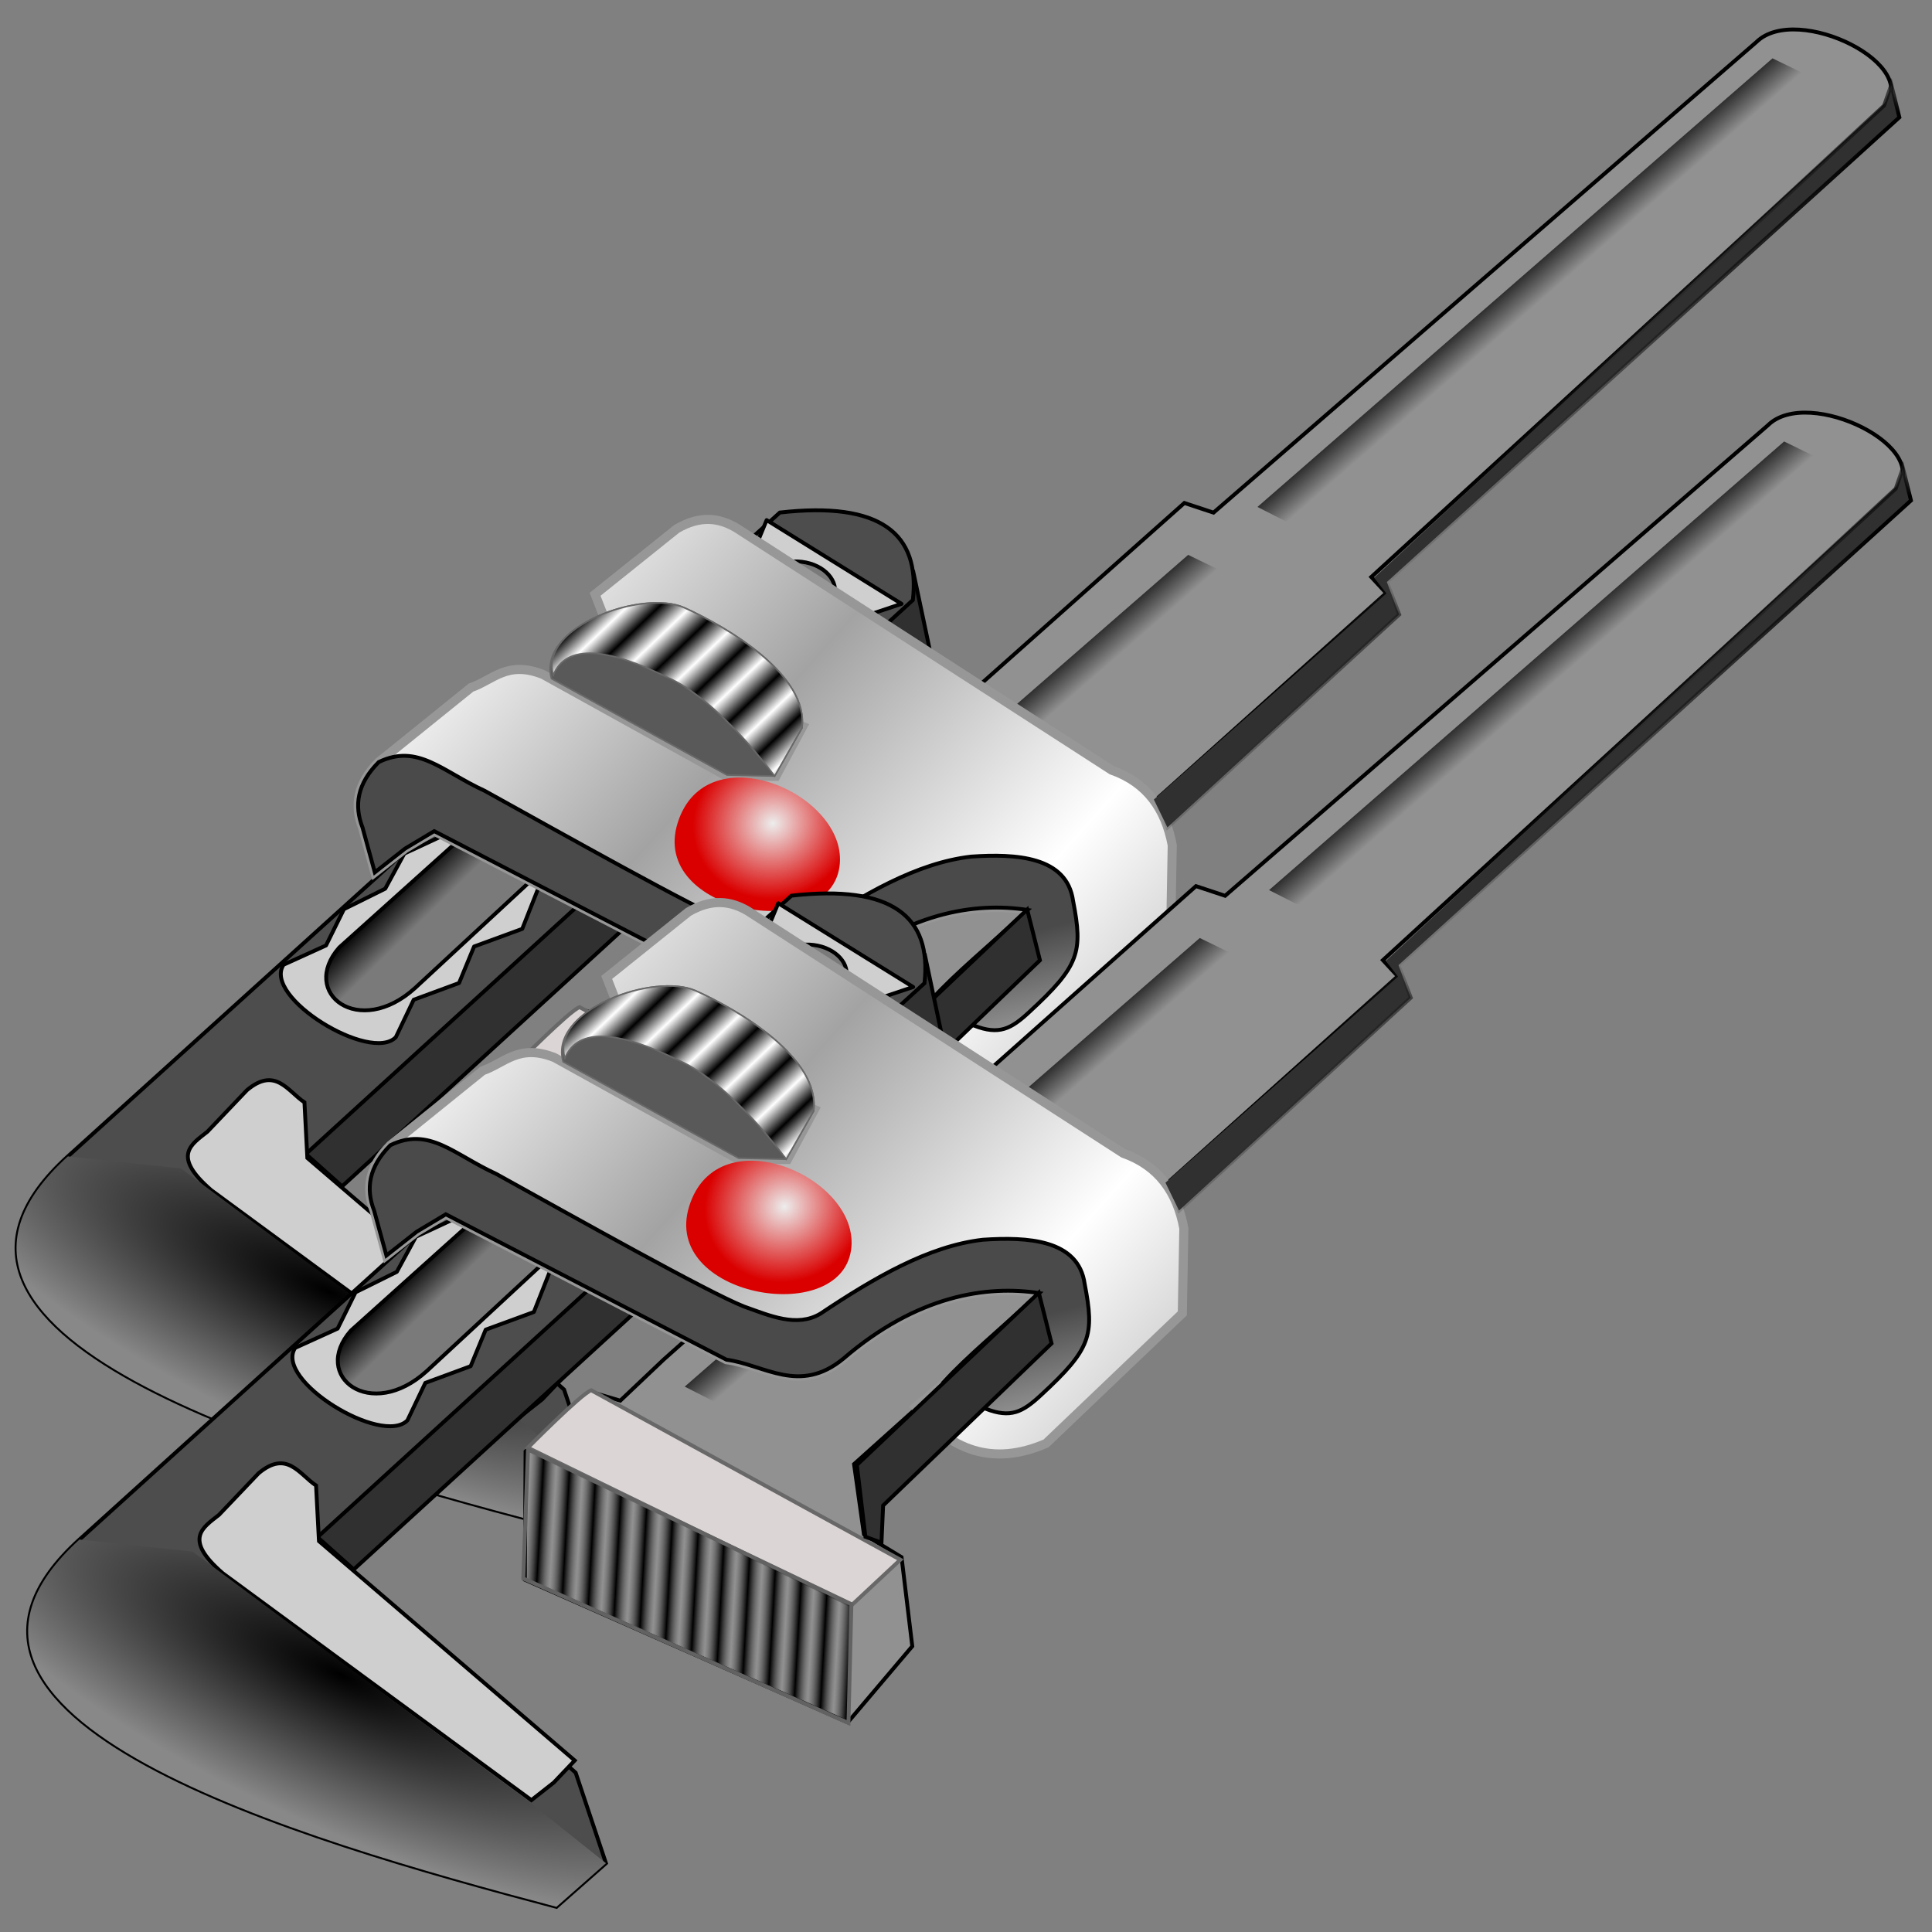 <?xml version="1.0" encoding="UTF-8" standalone="no"?>
<!-- Created with Inkscape (http://www.inkscape.org/) -->
<svg
   xmlns:dc="http://purl.org/dc/elements/1.1/"
   xmlns:cc="http://creativecommons.org/ns#"
   xmlns:rdf="http://www.w3.org/1999/02/22-rdf-syntax-ns#"
   xmlns:svg="http://www.w3.org/2000/svg"
   xmlns="http://www.w3.org/2000/svg"
   xmlns:xlink="http://www.w3.org/1999/xlink"
   xmlns:sodipodi="http://sodipodi.sourceforge.net/DTD/sodipodi-0.dtd"
   xmlns:inkscape="http://www.inkscape.org/namespaces/inkscape"
   id="svg2"
   sodipodi:version="0.32"
   inkscape:version="0.46"
   width="256"
   height="256"
   version="1.0"
   sodipodi:docname="utility.svg"
   inkscape:output_extension="org.inkscape.output.svg.inkscape">
  <rect width="100%" height="100%" fill="#808080" stroke="none"/>
  <defs
     id="defs5">
    <linearGradient
       inkscape:collect="always"
       id="linearGradient3200">
      <stop
         style="stop-color:#000000;stop-opacity:1"
         offset="0"
         id="stop3203" />
      <stop
         style="stop-color:#393939;stop-opacity:0;"
         offset="1"
         id="stop3205" />
    </linearGradient>
    <linearGradient
       inkscape:collect="always"
       id="linearGradient3240">
      <stop
         style="stop-color:#000000;stop-opacity:1;"
         offset="0"
         id="stop3242" />
      <stop
         style="stop-color:#000000;stop-opacity:0;"
         offset="1"
         id="stop3244" />
    </linearGradient>
    <linearGradient
       inkscape:collect="always"
       id="linearGradient3230">
      <stop
         style="stop-color:#000000;stop-opacity:1"
         offset="0"
         id="stop3232" />
      <stop
         style="stop-color:#4d4d4d;stop-opacity:0;"
         offset="1"
         id="stop3234" />
    </linearGradient>
    <linearGradient
       inkscape:collect="always"
       id="linearGradient3220">
      <stop
         style="stop-color:#000000;stop-opacity:1;"
         offset="0"
         id="stop3222" />
      <stop
         style="stop-color:#888888;stop-opacity:1"
         offset="1"
         id="stop3224" />
    </linearGradient>
    <linearGradient
       inkscape:collect="always"
       id="linearGradient3210">
      <stop
         style="stop-color:#000000;stop-opacity:1"
         offset="0"
         id="stop3212" />
      <stop
         style="stop-color:#ffffff;stop-opacity:1"
         offset="1"
         id="stop3214" />
    </linearGradient>
    <linearGradient
       inkscape:collect="always"
       id="linearGradient3198">
      <stop
         style="stop-color:#cfcfcf;stop-opacity:1"
         offset="0"
         id="stop3200" />
      <stop
         style="stop-color:#4a4a4a;stop-opacity:1"
         offset="1"
         id="stop3202" />
    </linearGradient>
    <linearGradient
       inkscape:collect="always"
       id="linearGradient3190">
      <stop
         style="stop-color:#a3a3a3;stop-opacity:1;"
         offset="0"
         id="stop3192" />
      <stop
         style="stop-color:#ffffff;stop-opacity:1"
         offset="1"
         id="stop3194" />
    </linearGradient>
    <linearGradient
       inkscape:collect="always"
       id="linearGradient3178">
      <stop
         style="stop-color:#000000;stop-opacity:1"
         offset="0"
         id="stop3180" />
      <stop
         style="stop-color:#7a7a7a;stop-opacity:1"
         offset="1"
         id="stop3182" />
    </linearGradient>
    <linearGradient
       inkscape:collect="always"
       id="linearGradient3168">
      <stop
         style="stop-color:#ededed;stop-opacity:1"
         offset="0"
         id="stop3170" />
      <stop
         style="stop-color:#da0000;stop-opacity:1"
         offset="1"
         id="stop3172" />
    </linearGradient>
    <inkscape:perspective
       sodipodi:type="inkscape:persp3d"
       inkscape:vp_x="0 : 526.18109 : 1"
       inkscape:vp_y="0 : 1000 : 0"
       inkscape:vp_z="744.09448 : 526.18109 : 1"
       inkscape:persp3d-origin="372.04724 : 350.78739 : 1"
       id="perspective9" />
    <linearGradient
       inkscape:collect="always"
       xlink:href="#linearGradient3178"
       id="linearGradient3278"
       gradientUnits="userSpaceOnUse"
       gradientTransform="matrix(0.999,-3.7742615e-2,3.7742615e-2,0.999,635.796,-72.301)"
       x1="-374.946"
       y1="245.399"
       x2="-370.785"
       y2="254.881" />
    <linearGradient
       inkscape:collect="always"
       xlink:href="#linearGradient3240"
       id="linearGradient3280"
       gradientUnits="userSpaceOnUse"
       gradientTransform="translate(-183.636,73.636)"
       x1="547.776"
       y1="148.448"
       x2="552.224"
       y2="159.138" />
    <linearGradient
       inkscape:collect="always"
       xlink:href="#linearGradient3190"
       id="linearGradient3282"
       gradientUnits="userSpaceOnUse"
       spreadMethod="reflect"
       x1="357.66"
       y1="180.393"
       x2="397.545"
       y2="250.76" />
    <linearGradient
       inkscape:collect="always"
       xlink:href="#linearGradient3198"
       id="linearGradient3284"
       gradientUnits="userSpaceOnUse"
       spreadMethod="pad"
       x1="387.148"
       y1="315.577"
       x2="389.926"
       y2="272.524" />
    <linearGradient
       inkscape:collect="always"
       xlink:href="#linearGradient3210"
       id="linearGradient3286"
       gradientUnits="userSpaceOnUse"
       spreadMethod="reflect"
       x1="313.489"
       y1="173.432"
       x2="315.9"
       y2="178.562" />
    <radialGradient
       inkscape:collect="always"
       xlink:href="#linearGradient3168"
       id="radialGradient3288"
       gradientUnits="userSpaceOnUse"
       gradientTransform="matrix(1,0,0,0.934,660.121,-39.597)"
       cx="-338.073"
       cy="282.172"
       fx="-338.073"
       fy="282.172"
       r="20.735" />
    <radialGradient
       inkscape:collect="always"
       xlink:href="#linearGradient3220"
       id="radialGradient3290"
       gradientUnits="userSpaceOnUse"
       gradientTransform="matrix(1.413,1.341,-0.424,0.447,55.924,-67.987)"
       cx="175.174"
       cy="302.632"
       fx="175.174"
       fy="302.632"
       r="62.222" />
    <linearGradient
       inkscape:collect="always"
       xlink:href="#linearGradient3230"
       id="linearGradient3292"
       gradientUnits="userSpaceOnUse"
       spreadMethod="reflect"
       x1="262.51"
       y1="307.717"
       x2="265.672"
       y2="308.978" />
    <linearGradient
       inkscape:collect="always"
       xlink:href="#linearGradient3240"
       id="linearGradient3294"
       gradientUnits="userSpaceOnUse"
       x1="547.776"
       y1="148.448"
       x2="552.224"
       y2="159.138" />
    <linearGradient
       inkscape:collect="always"
       xlink:href="#linearGradient3200"
       id="linearGradient3207"
       x1="531.739"
       y1="209.956"
       x2="524.127"
       y2="196.034"
       gradientUnits="userSpaceOnUse" />
    <linearGradient
       y2="-7.475"
       x2="16.093"
       y1="-7.475"
       x1="13.515"
       spreadMethod="reflect"
       gradientUnits="userSpaceOnUse"
       id="linearGradient3290"
       xlink:href="#linearGradient3578"
       inkscape:collect="always" />
    <linearGradient
       gradientTransform="matrix(0.458,0,0,0.458,12.358,81.059)"
       y2="50.574"
       x2="215.891"
       y1="113.364"
       x1="155.814"
       spreadMethod="reflect"
       gradientUnits="userSpaceOnUse"
       id="linearGradient3403"
       xlink:href="#linearGradient3369"
       inkscape:collect="always" />
    <linearGradient
       y2="78.618"
       x2="-79.283"
       y1="145.672"
       x1="-81.182"
       gradientUnits="userSpaceOnUse"
       id="linearGradient3397"
       xlink:href="#linearGradient3387"
       inkscape:collect="always" />
    <linearGradient
       gradientUnits="userSpaceOnUse"
       y2="78.618"
       x2="-79.283"
       y1="145.672"
       x1="-81.182"
       id="linearGradient3393"
       xlink:href="#linearGradient3387"
       inkscape:collect="always" />
    <linearGradient
       spreadMethod="reflect"
       gradientUnits="userSpaceOnUse"
       y2="50.574"
       x2="215.891"
       y1="113.364"
       x1="155.814"
       id="linearGradient3375"
       xlink:href="#linearGradient3369"
       inkscape:collect="always" />
    <linearGradient
       y2="-7.475"
       x2="16.093"
       y1="-7.475"
       x1="13.515"
       spreadMethod="reflect"
       gradientUnits="userSpaceOnUse"
       id="linearGradient2595"
       xlink:href="#linearGradient3578"
       inkscape:collect="always" />
    <linearGradient
       y2="-7.475"
       x2="16.093"
       y1="-7.475"
       x1="13.515"
       spreadMethod="reflect"
       gradientUnits="userSpaceOnUse"
       id="linearGradient2593"
       xlink:href="#linearGradient3578"
       inkscape:collect="always" />
    <linearGradient
       y2="-7.475"
       x2="16.093"
       y1="-7.475"
       x1="13.515"
       spreadMethod="reflect"
       gradientUnits="userSpaceOnUse"
       id="linearGradient2591"
       xlink:href="#linearGradient3578"
       inkscape:collect="always" />
    <linearGradient
       y2="-7.475"
       x2="16.093"
       y1="-7.475"
       x1="13.515"
       spreadMethod="reflect"
       gradientUnits="userSpaceOnUse"
       id="linearGradient2589"
       xlink:href="#linearGradient3578"
       inkscape:collect="always" />
    <linearGradient
       y2="-7.475"
       x2="16.093"
       y1="-7.475"
       x1="13.515"
       spreadMethod="reflect"
       gradientUnits="userSpaceOnUse"
       id="linearGradient2587"
       xlink:href="#linearGradient3578"
       inkscape:collect="always" />
    <linearGradient
       y2="-7.475"
       x2="16.093"
       y1="-7.475"
       x1="13.515"
       spreadMethod="reflect"
       gradientUnits="userSpaceOnUse"
       id="linearGradient2585"
       xlink:href="#linearGradient3578"
       inkscape:collect="always" />
    <linearGradient
       y2="-7.475"
       x2="16.093"
       y1="-7.475"
       x1="13.515"
       spreadMethod="reflect"
       gradientUnits="userSpaceOnUse"
       id="linearGradient2583"
       xlink:href="#linearGradient3578"
       inkscape:collect="always" />
    <linearGradient
       y2="-7.475"
       x2="16.093"
       y1="-7.475"
       x1="13.515"
       spreadMethod="reflect"
       gradientUnits="userSpaceOnUse"
       id="linearGradient2581"
       xlink:href="#linearGradient3578"
       inkscape:collect="always" />
    <linearGradient
       y2="-7.475"
       x2="16.093"
       y1="-7.475"
       x1="13.515"
       spreadMethod="reflect"
       gradientUnits="userSpaceOnUse"
       id="linearGradient2579"
       xlink:href="#linearGradient3578"
       inkscape:collect="always" />
    <linearGradient
       y2="-7.475"
       x2="16.093"
       y1="-7.475"
       x1="13.515"
       spreadMethod="reflect"
       gradientUnits="userSpaceOnUse"
       id="linearGradient2577"
       xlink:href="#linearGradient3578"
       inkscape:collect="always" />
    <linearGradient
       y2="-7.475"
       x2="16.093"
       y1="-7.475"
       x1="13.515"
       spreadMethod="reflect"
       gradientUnits="userSpaceOnUse"
       id="linearGradient2575"
       xlink:href="#linearGradient3578"
       inkscape:collect="always" />
    <linearGradient
       y2="-7.475"
       x2="16.093"
       y1="-7.475"
       x1="13.515"
       spreadMethod="reflect"
       gradientUnits="userSpaceOnUse"
       id="linearGradient2573"
       xlink:href="#linearGradient3578"
       inkscape:collect="always" />
    <linearGradient
       y2="-7.475"
       x2="16.093"
       y1="-7.475"
       x1="13.515"
       spreadMethod="reflect"
       gradientUnits="userSpaceOnUse"
       id="linearGradient2571"
       xlink:href="#linearGradient3578"
       inkscape:collect="always" />
    <linearGradient
       y2="-7.475"
       x2="16.093"
       y1="-7.475"
       x1="13.515"
       spreadMethod="reflect"
       gradientUnits="userSpaceOnUse"
       id="linearGradient2569"
       xlink:href="#linearGradient3578"
       inkscape:collect="always" />
    <linearGradient
       y2="-7.475"
       x2="16.093"
       y1="-7.475"
       x1="13.515"
       spreadMethod="reflect"
       gradientUnits="userSpaceOnUse"
       id="linearGradient2567"
       xlink:href="#linearGradient3578"
       inkscape:collect="always" />
    <linearGradient
       y2="-7.475"
       x2="16.093"
       y1="-7.475"
       x1="13.515"
       spreadMethod="reflect"
       gradientUnits="userSpaceOnUse"
       id="linearGradient2565"
       xlink:href="#linearGradient3578"
       inkscape:collect="always" />
    <linearGradient
       y2="-7.475"
       x2="16.093"
       y1="-7.475"
       x1="13.515"
       spreadMethod="reflect"
       gradientUnits="userSpaceOnUse"
       id="linearGradient2563"
       xlink:href="#linearGradient3578"
       inkscape:collect="always" />
    <linearGradient
       y2="-7.475"
       x2="16.093"
       y1="-7.475"
       x1="13.515"
       spreadMethod="reflect"
       gradientUnits="userSpaceOnUse"
       id="linearGradient2561"
       xlink:href="#linearGradient3578"
       inkscape:collect="always" />
    <linearGradient
       y2="-7.475"
       x2="16.093"
       y1="-7.475"
       x1="13.515"
       spreadMethod="reflect"
       gradientUnits="userSpaceOnUse"
       id="linearGradient2559"
       xlink:href="#linearGradient3578"
       inkscape:collect="always" />
    <linearGradient
       y2="-7.475"
       x2="16.093"
       y1="-7.475"
       x1="13.515"
       spreadMethod="reflect"
       gradientUnits="userSpaceOnUse"
       id="linearGradient2557"
       xlink:href="#linearGradient3578"
       inkscape:collect="always" />
    <linearGradient
       y2="-7.475"
       x2="16.093"
       y1="-7.475"
       x1="13.515"
       spreadMethod="reflect"
       gradientUnits="userSpaceOnUse"
       id="linearGradient2555"
       xlink:href="#linearGradient3578"
       inkscape:collect="always" />
    <linearGradient
       y2="-7.475"
       x2="16.093"
       y1="-7.475"
       x1="13.515"
       spreadMethod="reflect"
       gradientUnits="userSpaceOnUse"
       id="linearGradient2553"
       xlink:href="#linearGradient3578"
       inkscape:collect="always" />
    <linearGradient
       y2="-7.475"
       x2="16.093"
       y1="-7.475"
       x1="13.515"
       spreadMethod="reflect"
       gradientUnits="userSpaceOnUse"
       id="linearGradient2551"
       xlink:href="#linearGradient3578"
       inkscape:collect="always" />
    <linearGradient
       y2="-7.475"
       x2="16.093"
       y1="-2.21"
       x1="15.65"
       spreadMethod="reflect"
       gradientUnits="userSpaceOnUse"
       id="linearGradient3610"
       xlink:href="#linearGradient3578"
       inkscape:collect="always" />
    <linearGradient
       y2="-7.475"
       x2="16.093"
       y1="-6.409"
       x1="10.621"
       spreadMethod="reflect"
       gradientUnits="userSpaceOnUse"
       id="linearGradient3608"
       xlink:href="#linearGradient3578"
       inkscape:collect="always" />
    <linearGradient
       y2="-1.513"
       x2="9.718"
       y1="-5.887"
       x1="11.187"
       spreadMethod="reflect"
       gradientUnits="userSpaceOnUse"
       id="linearGradient3606"
       xlink:href="#linearGradient3578"
       inkscape:collect="always" />
    <linearGradient
       y2="-4.516"
       x2="12.916"
       y1="-3.754"
       x1="7.771"
       spreadMethod="reflect"
       gradientUnits="userSpaceOnUse"
       id="linearGradient3604"
       xlink:href="#linearGradient3578"
       inkscape:collect="always" />
    <linearGradient
       y2="-3.733"
       x2="14.94"
       y1="-2.275"
       x1="17.083"
       spreadMethod="reflect"
       gradientUnits="userSpaceOnUse"
       id="linearGradient3602"
       xlink:href="#linearGradient3578"
       inkscape:collect="always" />
    <linearGradient
       y2="-1.992"
       x2="17.377"
       y1="-6.256"
       x1="15.582"
       spreadMethod="reflect"
       gradientUnits="userSpaceOnUse"
       id="linearGradient3600"
       xlink:href="#linearGradient3578"
       inkscape:collect="always" />
    <linearGradient
       y2="-7.475"
       x2="16.093"
       y1="-10.978"
       x1="16.691"
       spreadMethod="reflect"
       gradientUnits="userSpaceOnUse"
       id="linearGradient3598"
       xlink:href="#linearGradient3578"
       inkscape:collect="always" />
    <linearGradient
       y2="-11.199"
       x2="11.132"
       y1="-11.391"
       x1="16.387"
       spreadMethod="reflect"
       gradientUnits="userSpaceOnUse"
       id="linearGradient3596"
       xlink:href="#linearGradient3578"
       inkscape:collect="always" />
    <linearGradient
       y2="-2.688"
       x2="8.696"
       y1="-11.587"
       x1="12.035"
       spreadMethod="reflect"
       gradientUnits="userSpaceOnUse"
       id="linearGradient3594"
       xlink:href="#linearGradient3578"
       inkscape:collect="always" />
    <linearGradient
       y2="-5.778"
       x2="11.372"
       y1="-10.151"
       x1="12.906"
       spreadMethod="reflect"
       gradientUnits="userSpaceOnUse"
       id="linearGradient3592"
       xlink:href="#linearGradient3578"
       inkscape:collect="always" />
    <linearGradient
       y2="-6.953"
       x2="17.747"
       y1="-5.908"
       x1="16.387"
       spreadMethod="reflect"
       gradientUnits="userSpaceOnUse"
       id="linearGradient3590"
       xlink:href="#linearGradient3578"
       inkscape:collect="always" />
    <linearGradient
       y2="-8.019"
       x2="17.075"
       y1="-7.475"
       x1="13.515"
       spreadMethod="reflect"
       gradientUnits="userSpaceOnUse"
       id="linearGradient3588"
       xlink:href="#linearGradient3578"
       inkscape:collect="always" />
    <linearGradient
       y2="-6.583"
       x2="18.617"
       y1="-5.212"
       x1="16.909"
       spreadMethod="reflect"
       gradientUnits="userSpaceOnUse"
       id="linearGradient3586"
       xlink:href="#linearGradient3578"
       inkscape:collect="always" />
    <linearGradient
       spreadMethod="reflect"
       gradientUnits="userSpaceOnUse"
       y2="-7.475"
       x2="16.093"
       y1="-7.475"
       x1="13.515"
       id="linearGradient3584"
       xlink:href="#linearGradient3578"
       inkscape:collect="always" />
    <inkscape:perspective
       sodipodi:type="inkscape:persp3d"
       inkscape:vp_x="0 : 128 : 1"
       inkscape:vp_y="0 : 1000 : 0"
       inkscape:vp_z="256 : 128 : 1"
       inkscape:persp3d-origin="128 : 85.333333 : 1"
       id="perspective2503" />
    <linearGradient
       id="linearGradient3578">
      <stop
         id="stop3580"
         offset="0"
         style="stop-color:#000000;stop-opacity:1;" />
      <stop
         id="stop3582"
         offset="1"
         style="stop-color:#fffcfc;stop-opacity:1;" />
    </linearGradient>
    <linearGradient
       id="linearGradient3369"
       inkscape:collect="always">
      <stop
         id="stop3371"
         offset="0"
         style="stop-color:#6465df;stop-opacity:1" />
      <stop
         id="stop3373"
         offset="1"
         style="stop-color:#ffffff;stop-opacity:1" />
    </linearGradient>
    <linearGradient
       id="linearGradient3387"
       inkscape:collect="always">
      <stop
         id="stop3389"
         offset="0"
         style="stop-color:#000000;stop-opacity:1;" />
      <stop
         id="stop3391"
         offset="1"
         style="stop-color:#ffffff;stop-opacity:1" />
    </linearGradient>
    <linearGradient
       inkscape:collect="always"
       xlink:href="#linearGradient3178"
       id="linearGradient2564"
       gradientUnits="userSpaceOnUse"
       gradientTransform="matrix(0.999,-3.7742615e-2,3.7742615e-2,0.999,635.796,-72.301)"
       x1="-374.946"
       y1="245.399"
       x2="-370.785"
       y2="254.881" />
    <linearGradient
       inkscape:collect="always"
       xlink:href="#linearGradient3240"
       id="linearGradient2566"
       gradientUnits="userSpaceOnUse"
       gradientTransform="translate(-183.636,73.636)"
       x1="547.776"
       y1="148.448"
       x2="552.224"
       y2="159.138" />
    <linearGradient
       inkscape:collect="always"
       xlink:href="#linearGradient3190"
       id="linearGradient2568"
       gradientUnits="userSpaceOnUse"
       spreadMethod="reflect"
       x1="357.66"
       y1="180.393"
       x2="397.545"
       y2="250.76" />
    <linearGradient
       inkscape:collect="always"
       xlink:href="#linearGradient3198"
       id="linearGradient2570"
       gradientUnits="userSpaceOnUse"
       spreadMethod="pad"
       x1="387.148"
       y1="315.577"
       x2="389.926"
       y2="272.524" />
    <linearGradient
       inkscape:collect="always"
       xlink:href="#linearGradient3210"
       id="linearGradient2572"
       gradientUnits="userSpaceOnUse"
       spreadMethod="reflect"
       x1="313.489"
       y1="173.432"
       x2="315.9"
       y2="178.562" />
    <radialGradient
       inkscape:collect="always"
       xlink:href="#linearGradient3168"
       id="radialGradient2574"
       gradientUnits="userSpaceOnUse"
       gradientTransform="matrix(1,0,0,0.934,660.121,-39.597)"
       cx="-338.073"
       cy="282.172"
       fx="-338.073"
       fy="282.172"
       r="20.735" />
    <radialGradient
       inkscape:collect="always"
       xlink:href="#linearGradient3220"
       id="radialGradient2576"
       gradientUnits="userSpaceOnUse"
       gradientTransform="matrix(1.413,1.341,-0.424,0.447,55.924,-67.987)"
       cx="175.174"
       cy="302.632"
       fx="175.174"
       fy="302.632"
       r="62.222" />
    <linearGradient
       inkscape:collect="always"
       xlink:href="#linearGradient3230"
       id="linearGradient2578"
       gradientUnits="userSpaceOnUse"
       spreadMethod="reflect"
       x1="262.51"
       y1="307.717"
       x2="265.672"
       y2="308.978" />
    <linearGradient
       inkscape:collect="always"
       xlink:href="#linearGradient3240"
       id="linearGradient2580"
       gradientUnits="userSpaceOnUse"
       x1="547.776"
       y1="148.448"
       x2="552.224"
       y2="159.138" />
    <linearGradient
       inkscape:collect="always"
       xlink:href="#linearGradient3200"
       id="linearGradient2582"
       gradientUnits="userSpaceOnUse"
       x1="531.739"
       y1="209.956"
       x2="524.127"
       y2="196.034" />
  </defs>
  <sodipodi:namedview
     inkscape:window-height="1025"
     inkscape:window-width="1680"
     inkscape:pageshadow="2"
     inkscape:pageopacity="0.0"
     guidetolerance="10.0"
     gridtolerance="10.0"
     objecttolerance="10.0"
     borderopacity="1.0"
     bordercolor="#666666"
     pagecolor="#ffffff"
     id="base"
     showgrid="false"
     inkscape:zoom="1.9500333"
     inkscape:cx="122.79323"
     inkscape:cy="90.025316"
     inkscape:window-x="-5"
     inkscape:window-y="0"
     inkscape:current-layer="svg2" />
  <g
     inkscape:label="1. réteg"
     id="layer1"
     transform="translate(-1.437,-0.772)">
    <g
       transform="translate(-3.285,0.891)"
       id="g3612">
      <g
         style="font-size:12px;font-style:normal;font-weight:normal;fill:url(#linearGradient3290);fill-opacity:1;stroke:none;stroke-width:1px;stroke-linecap:butt;stroke-linejoin:miter;stroke-opacity:1;font-family:Bitstream Vera Sans"
         id="g2650">
        <path
           d="M 16.188,-12.219 L 12.094,-12.188 L 12.801,-11.48 L 16.895,-11.512 L 16.188,-12.219 z"
           id="path2652"
           style="fill:url(#linearGradient2551);fill-opacity:1" />
        <path
           d="M 12.094,-12.188 L 8.75,-3.438 L 9.457,-2.73 L 12.801,-11.48 L 12.094,-12.188 z"
           id="path2654"
           style="fill:url(#linearGradient2553);fill-opacity:1" />
        <path
           d="M 14.75,-5.688 L 15.531,-3.469 L 16.238,-2.762 L 15.457,-4.98 L 14.75,-5.688 z"
           id="path2662"
           style="fill:url(#linearGradient2555);fill-opacity:1" />
        <path
           d="M 15.531,-3.469 L 15.531,-3.438 L 16.238,-2.73 L 16.238,-2.762 L 15.531,-3.469 z"
           id="path2664"
           style="fill:url(#linearGradient2557);fill-opacity:1" />
        <path
           d="M 17.92,-11.52 C 17.479,-11.961 16.896,-12.234 16.188,-12.219 L 16.895,-11.512 C 17.604,-11.527 18.186,-11.254 18.627,-10.812 L 17.92,-11.52 z"
           id="path2672"
           style="fill:url(#linearGradient2559);fill-opacity:1" />
        <path
           d="M 16.219,-11.969 C 16.818,-11.966 17.317,-11.726 17.7,-11.343 L 18.407,-10.636 C 18.024,-11.019 17.525,-11.259 16.926,-11.262 L 16.219,-11.969 z"
           id="path2674"
           style="fill:url(#linearGradient3598);fill-opacity:1" />
        <path
           d="M 17.7,-11.343 C 19.262,-9.781 18.899,-5.843 15.594,-5.906 L 16.301,-5.199 C 19.606,-5.136 19.969,-9.074 18.407,-10.636 L 17.7,-11.343 z"
           id="path2676"
           style="fill:url(#linearGradient2561);fill-opacity:1" />
        <path
           d="M 15.594,-5.906 L 16.375,-3.719 L 17.082,-3.012 L 16.301,-5.199 L 15.594,-5.906 z"
           id="path2678"
           style="fill:url(#linearGradient2563);fill-opacity:1" />
        <path
           d="M 16.375,-3.719 L 15.719,-3.719 L 16.426,-3.012 L 17.082,-3.012 L 16.375,-3.719 z"
           id="path2680"
           style="fill:url(#linearGradient2565);fill-opacity:1" />
        <path
           d="M 14.875,-5.969 L 10.562,-5.969 L 11.27,-5.262 L 15.582,-5.262 L 14.875,-5.969 z"
           id="path2684"
           style="fill:url(#linearGradient2567);fill-opacity:1" />
        <path
           d="M 10.562,-5.969 L 9.75,-3.75 L 10.457,-3.043 L 11.27,-5.262 L 10.562,-5.969 z"
           id="path2686"
           style="fill:url(#linearGradient2569);fill-opacity:1" />
        <path
           d="M 9.188,-3.75 L 12.281,-11.906 L 12.988,-11.199 L 9.895,-3.043 L 9.188,-3.75 z"
           id="path2690"
           style="fill:url(#linearGradient3594);fill-opacity:1" />
        <path
           d="M 10.812,-5.688 L 14.75,-5.688 L 15.457,-4.98 L 11.52,-4.98 L 10.812,-5.688 z"
           id="path2660"
           style="fill:url(#linearGradient3608);fill-opacity:1" />
        <path
           d="M 15.719,-3.719 L 14.875,-5.969 L 15.582,-5.262 L 16.426,-3.012 L 15.719,-3.719 z"
           id="path2682"
           style="fill:url(#linearGradient3610);fill-opacity:1" />
        <path
           d="M 9.75,-3.75 L 9.188,-3.75 L 9.895,-3.043 L 10.457,-3.043 L 9.75,-3.75 z"
           id="path2688"
           style="fill:url(#linearGradient2571);fill-opacity:1" />
        <path
           d="M 12.281,-11.906 L 16.219,-11.969 L 16.926,-11.262 L 12.988,-11.199 L 12.281,-11.906 z"
           id="path2692"
           style="fill:url(#linearGradient3596);fill-opacity:1" />
        <path
           d="M 13.594,-11.375 L 15.438,-6.438 L 16.145,-5.73 L 14.301,-10.668 L 13.594,-11.375 z"
           id="path2694"
           style="fill:url(#linearGradient2573);fill-opacity:1" />
        <path
           d="M 17.297,-10.695 C 16.872,-11.12 16.292,-11.392 15.594,-11.375 L 16.301,-10.668 C 17,-10.685 17.579,-10.413 18.004,-9.988 L 17.297,-10.695 z"
           id="path2698"
           style="fill:url(#linearGradient2575);fill-opacity:1" />
        <path
           d="M 15.594,-11.375 L 13.594,-11.375 L 14.301,-10.668 L 16.301,-10.668 L 15.594,-11.375 z"
           id="path2700"
           style="fill:url(#linearGradient2577);fill-opacity:1" />
        <path
           d="M 12.5,-11.25 L 10.719,-6.375 L 11.426,-5.668 L 13.207,-10.543 L 12.5,-11.25 z"
           id="path2702"
           style="fill:url(#linearGradient2579);fill-opacity:1" />
        <path
           d="M 10.719,-6.375 L 14.719,-6.312 L 15.426,-5.605 L 11.426,-5.668 L 10.719,-6.375 z"
           id="path2704"
           style="fill:url(#linearGradient2581);fill-opacity:1" />
        <path
           d="M 14.719,-6.312 L 12.969,-11.25 L 13.676,-10.543 L 15.426,-5.605 L 14.719,-6.312 z"
           id="path2706"
           style="fill:url(#linearGradient2583);fill-opacity:1" />
        <path
           d="M 12.969,-11.25 L 12.5,-11.25 L 13.207,-10.543 L 13.676,-10.543 L 12.969,-11.25 z"
           id="path2708"
           style="fill:url(#linearGradient2585);fill-opacity:1" />
        <path
           d="M 13.969,-11.125 L 15.562,-11.125 L 16.27,-10.418 L 14.676,-10.418 L 13.969,-11.125 z"
           id="path2710"
           style="fill:url(#linearGradient2587);fill-opacity:1" />
        <path
           d="M 15.562,-11.125 C 16.263,-11.142 16.808,-10.898 17.189,-10.517 L 17.896,-9.809 C 17.515,-10.191 16.97,-10.435 16.27,-10.418 L 15.562,-11.125 z"
           id="path2712"
           style="fill:url(#linearGradient2589);fill-opacity:1" />
        <path
           d="M 17.189,-10.517 C 18.416,-9.29 17.957,-6.644 15.594,-6.719 L 16.301,-6.012 C 18.665,-5.937 19.123,-8.583 17.896,-9.809 L 17.189,-10.517 z"
           id="path2714"
           style="fill:url(#linearGradient3588);fill-opacity:1" />
        <path
           d="M 15.594,-6.719 L 13.969,-11.125 L 14.676,-10.418 L 16.301,-6.012 L 15.594,-6.719 z"
           id="path2716"
           style="fill:url(#linearGradient2591);fill-opacity:1" />
        <path
           d="M 15.438,-6.438 C 18.435,-6.363 18.668,-9.323 17.297,-10.695 L 18.004,-9.988 C 19.375,-8.616 19.142,-5.656 16.145,-5.73 L 15.438,-6.438 z"
           id="path2696"
           style="fill:url(#linearGradient3590);fill-opacity:1" />
        <path
           d="M 11.156,-6.656 L 12.75,-11.031 L 13.457,-10.324 L 11.863,-5.949 L 11.156,-6.656 z"
           id="path2722"
           style="fill:url(#linearGradient3592);fill-opacity:1" />
        <path
           d="M 12.75,-11.031 L 14.375,-6.656 L 15.082,-5.949 L 13.457,-10.324 L 12.75,-11.031 z"
           id="path2718"
           style="fill:url(#linearGradient2593);fill-opacity:1" />
        <path
           d="M 14.375,-6.656 L 11.156,-6.656 L 11.863,-5.949 L 15.082,-5.949 L 14.375,-6.656 z"
           id="path2720"
           style="fill:url(#linearGradient2595);fill-opacity:1" />
        <path
           d="M 15.969,-5.688 C 19.235,-5.625 19.619,-9.821 17.92,-11.52 L 18.627,-10.812 C 20.326,-9.114 19.942,-4.918 16.676,-4.98 L 15.969,-5.688 z"
           id="path2670"
           style="fill:url(#linearGradient3586);fill-opacity:1" />
        <path
           d="M 16.781,-3.438 L 15.969,-5.688 L 16.676,-4.98 L 17.488,-2.73 L 16.781,-3.438 z"
           id="path2668"
           style="fill:url(#linearGradient3600);fill-opacity:1" />
        <path
           d="M 15.531,-3.438 L 16.781,-3.438 L 17.488,-2.73 L 16.238,-2.73 L 15.531,-3.438 z"
           id="path2666"
           style="fill:url(#linearGradient3602);fill-opacity:1" />
        <path
           d="M 8.75,-3.438 L 10,-3.438 L 10.707,-2.73 L 9.457,-2.73 L 8.75,-3.438 z"
           id="path2656"
           style="fill:url(#linearGradient3604);fill-opacity:1" />
        <path
           d="M 10,-3.438 L 10.812,-5.688 L 11.52,-4.98 L 10.707,-2.73 L 10,-3.438 z"
           id="path2658"
           style="fill:url(#linearGradient3606);fill-opacity:1" />
      </g>
      <path
         style="font-size:12px;font-style:normal;font-weight:normal;fill:#333333;fill-opacity:1;stroke:none;stroke-width:1px;stroke-linecap:butt;stroke-linejoin:miter;stroke-opacity:1;font-family:Bitstream Vera Sans"
         d="M 16.188,-12.175 L 12.094,-12.144 L 8.75,-3.394 L 10,-3.394 L 10.812,-5.644 L 14.75,-5.644 L 15.531,-3.425 L 15.531,-3.394 L 16.781,-3.394 L 15.969,-5.644 C 20.084,-5.565 19.623,-12.248 16.188,-12.175 z M 16.219,-11.925 C 19.263,-11.911 19.709,-5.784 15.594,-5.863 L 16.375,-3.675 L 15.719,-3.675 L 14.875,-5.925 L 10.562,-5.925 L 9.75,-3.706 L 9.187,-3.706 L 12.281,-11.863 L 16.219,-11.925 z M 13.594,-11.331 L 15.438,-6.394 C 19.363,-6.296 18.548,-11.404 15.594,-11.331 L 13.594,-11.331 z M 12.5,-11.206 L 10.719,-6.331 L 14.719,-6.269 L 12.969,-11.206 L 12.5,-11.206 z M 13.969,-11.081 L 15.562,-11.081 C 18.517,-11.154 18.692,-6.578 15.594,-6.675 L 13.969,-11.081 z M 12.75,-10.988 L 14.375,-6.613 L 11.156,-6.613 L 12.75,-10.988 z"
         id="path2505" />
    </g>
  </g>
  <g
     id="g2584">
    <g
       transform="matrix(0.487,-0.163,0.163,0.487,-90.943,52.538)"
       id="g3258">
      <path
         style="fill:#303030;fill-opacity:1;fill-rule:evenodd;stroke:#000000;stroke-width:1px;stroke-linecap:butt;stroke-linejoin:miter;stroke-opacity:1"
         d="M 180.632,266.403 L 373.518,180.632 L 377.075,173.518 L 374.704,194.071 L 186.957,277.47 L 180.632,266.403 z"
         id="path3252" />
      <path
         style="fill:#4d4d4d;fill-opacity:1;fill-rule:evenodd;stroke:#000000;stroke-width:1px;stroke-linecap:butt;stroke-linejoin:miter;stroke-opacity:1"
         d="M 349.231,148.462 C 374.747,153.901 381.909,165.077 374.615,180.769 L 180,266.923 L 224.615,345.385 L 224.615,370 L 208.923,376.615 C 150.585,338.287 59.678,275.208 122.308,247.692 L 349.231,148.462 z"
         id="path2384"
         sodipodi:nodetypes="cccccccc" />
      <path
         style="fill:#cfcfcf;fill-opacity:1;fill-rule:evenodd;stroke:#000000;stroke-width:1px;stroke-linecap:butt;stroke-linejoin:miter;stroke-opacity:1"
         d="M 184.615,253.846 L 180.769,267.692 L 225.385,342.308 L 218.455,345.99 L 211.538,348.462 L 154.615,267.692 C 147.657,255.953 153.5,254.882 158.462,253.077 L 171.538,246.154 C 180.452,242.645 181.418,249.733 184.615,253.846 z"
         id="path3156"
         sodipodi:nodetypes="ccccccccc" />
      <path
         style="fill:#cfcfcf;fill-opacity:1;fill-rule:evenodd;stroke:#000000;stroke-width:1px;stroke-linecap:round;stroke-linejoin:round;stroke-opacity:1"
         d="M 190.769,218.462 C 182.919,224.654 203.993,249.662 212.308,245.385 L 219.754,237.684 L 232.212,237.308 L 238.887,229.607 L 252.115,229.231 L 259.562,220.374 L 272.019,221.154 L 279.273,213.068 L 291.923,213.077 L 298.984,204.798 L 311.827,205 L 317.924,196.528 L 331.731,196.923 L 338.406,188.644 L 351.635,188.846 L 358.117,180.76 L 371.538,180.769 L 345.385,149.231 L 338.612,157.027 L 326.058,157.885 L 319.864,166.067 L 306.731,166.538 L 300.344,175.491 L 287.404,175.192 L 281.017,183.181 L 268.077,183.846 L 261.497,191.45 L 248.75,192.5 L 242.171,199.718 L 229.423,201.154 L 221.88,208.179 L 210.096,209.808 L 202.746,217.219 L 190.769,218.462 z"
         id="path3158"
         sodipodi:nodetypes="ccccccccccccccccccccccccccccccccccc" />
      <path
         style="fill:#919191;fill-opacity:1;fill-rule:evenodd;stroke:#000000;stroke-width:1px;stroke-linecap:butt;stroke-linejoin:miter;stroke-opacity:1"
         d="M 455.333,184 L 626.667,113.333 C 639.852,106.843 666.319,133.103 652,140 L 488.667,212.667 L 490.994,217.836 L 318,292.667 L 314.667,310.667 L 322,319.333 L 317.333,342 L 295.333,355.333 L 228,294 L 238.667,262.667 L 259.333,253.333 L 266,258 L 280,251.485 L 448.994,179.251 L 455.333,184 z"
         id="path3160"
         sodipodi:nodetypes="ccccccccccccccccc" />
      <path
         style="fill:#dcd5d5;fill-opacity:1;fill-rule:evenodd;stroke:#686868;stroke-width:1px;stroke-linecap:butt;stroke-linejoin:miter;stroke-opacity:1"
         d="M 259.741,253.074 C 257.074,253.074 239.537,261.945 239.537,261.945 L 305.759,327.037 L 321.5,319.852 L 259.741,253.074 z"
         id="path3162"
         sodipodi:nodetypes="ccccc" />
      <path
         style="fill:url(#linearGradient3278);fill-opacity:1;fill-rule:evenodd;stroke:#000000;stroke-width:1px;stroke-linecap:butt;stroke-linejoin:miter;stroke-opacity:1"
         d="M 205.81,218.801 C 192.245,226.71 203.19,242.808 221.095,234.903 L 351.629,175.934 C 363.227,172.691 353.362,155.541 335.778,162.523 L 205.81,218.801 z"
         id="path3176"
         sodipodi:nodetypes="ccccc" />
      <path
         sodipodi:nodetypes="ccccc"
         id="path3254"
         d="M 282.915,259.843 L 302.915,280.188 L 463.605,209.843 L 445.674,192.257 L 282.915,259.843 z"
         style="fill:url(#linearGradient3280);fill-opacity:1;fill-rule:evenodd;stroke:none;stroke-width:1px;stroke-linecap:butt;stroke-linejoin:miter;stroke-opacity:1" />
      <path
         style="fill:url(#linearGradient3282);fill-opacity:1;fill-rule:evenodd;stroke:#979797;stroke-width:2.347;stroke-linecap:butt;stroke-linejoin:miter;stroke-miterlimit:4;stroke-dasharray:none;stroke-opacity:1"
         d="M 230,200 L 238.574,198.111 L 295.333,256.667 C 304.252,261.051 310.274,271.23 324,266 C 347.2,256.512 365.143,259.712 377.333,266 C 382.47,268.649 384.009,279.898 368.667,284 C 358.279,286.777 359.244,275.341 349.981,278.963 L 337.666,283.778 C 342.646,297.192 351.733,304.612 366.667,303.333 L 410.667,282.667 L 418,262 C 419.315,252.541 416.902,244.572 409.333,238.667 L 337.333,148.667 C 333.988,144.795 329.555,142.557 322.667,144 L 297.333,153.333 L 298.055,167.963 L 337.333,202.667 L 326.667,212.667 L 314.667,208.667 L 278,168.667 C 270.4,162.267 265.323,165.96 259.333,166 L 230.667,176.667 C 223.55,180.22 221.054,185.314 221.333,191.333 L 220.667,203.333 L 230,200 z"
         id="path3164"
         sodipodi:nodetypes="ccccssscccccccccccccccccc" />
      <path
         sodipodi:nodetypes="ccccccccccccccccc"
         id="path3188"
         d="M 230,200 L 238.574,198.111 L 295.333,256.667 C 304.252,261.051 310.274,271.23 324,266 C 347.2,256.512 365.143,259.712 377.333,266 C 364.234,271.907 354.709,275.467 346.74,279.889 L 354.738,289.901 C 360.055,294.323 363.493,293.757 369.348,291.105 C 385.443,283.906 387.412,280.847 389.183,267.478 C 391.31,256.071 379.07,251.239 367.868,248.313 C 354.107,245.4 338.275,248.701 322.074,253.109 C 315.189,254.598 309.617,249.523 303.925,245.052 C 296.325,238.652 269.49,209.014 254.241,192.388 C 245.359,184.074 241.771,175.258 230.667,176.667 C 223.55,180.22 221.054,185.314 221.333,191.333 L 220.667,203.333 L 230,200 z"
         style="fill:url(#linearGradient3284);fill-opacity:1;fill-rule:evenodd;stroke:#000000;stroke-width:1px;stroke-linecap:butt;stroke-linejoin:miter;stroke-opacity:1" />
      <path
         style="fill:#595959;fill-opacity:1;fill-rule:evenodd;stroke:#686868;stroke-width:0.4;stroke-linecap:butt;stroke-linejoin:miter;stroke-miterlimit:4;stroke-dasharray:none;stroke-opacity:1"
         d="M 279.763,170.404 C 280.44,156.452 309.425,155.968 318.04,163.91 C 327.283,172.43 342.94,190.684 337.011,202.988 L 326.373,212.518 L 314.8,208.352 L 279.763,170.404 z"
         id="path3206"
         sodipodi:nodetypes="cscccc" />
      <path
         sodipodi:nodetypes="cscccc"
         id="path3208"
         d="M 280.498,169.669 C 280.881,156.599 309.425,155.968 318.04,163.91 C 327.283,172.43 342.94,190.684 337.011,202.988 L 326.373,212.518 C 326.373,212.518 319.034,189.191 308.044,179.42 C 296.286,167.723 286.273,162.898 280.498,169.669 z"
         style="fill:url(#linearGradient3286);fill-opacity:1;fill-rule:evenodd;stroke:#686868;stroke-width:0.4;stroke-linecap:butt;stroke-linejoin:miter;stroke-miterlimit:4;stroke-dasharray:none;stroke-opacity:1" />
      <path
         style="fill:url(#radialGradient3288);fill-opacity:1;fill-rule:evenodd;stroke:none;stroke-width:1px;stroke-linecap:butt;stroke-linejoin:miter;stroke-opacity:1"
         d="M 298.788,216.064 C 284.535,235.802 325.641,258.115 334.788,240.064 C 343.313,223.241 313.259,196.024 298.788,216.064 z"
         id="path3166"
         sodipodi:nodetypes="css" />
      <path
         sodipodi:nodetypes="cccccc"
         id="path3218"
         d="M 149.006,259.906 L 210.58,348.309 L 224.615,370 L 208.923,376.615 C 150.585,338.287 59.678,275.208 122.308,247.692 L 149.006,259.906 z"
         style="fill:url(#radialGradient3290);fill-opacity:1;fill-rule:evenodd;stroke:none;stroke-width:1px;stroke-linecap:butt;stroke-linejoin:miter;stroke-opacity:1" />
      <path
         style="fill:url(#linearGradient3292);fill-opacity:1;fill-rule:evenodd;stroke:#626262;stroke-width:1px;stroke-linecap:butt;stroke-linejoin:miter;stroke-opacity:1"
         d="M 239.411,262.41 L 305.884,326.722 L 295.436,355.545 L 227.702,293.575 L 239.411,262.41 z"
         id="path3228" />
      <path
         style="fill:url(#linearGradient3294);fill-opacity:1;fill-rule:evenodd;stroke:none;stroke-width:1px;stroke-linecap:butt;stroke-linejoin:miter;stroke-opacity:1"
         d="M 466.552,186.207 L 486.552,206.552 L 647.241,136.207 L 629.31,118.621 L 466.552,186.207 z"
         id="path3238"
         sodipodi:nodetypes="ccccc" />
      <path
         style="fill:#303030;fill-opacity:1;fill-rule:evenodd;stroke:url(#linearGradient3207);stroke-width:1px;stroke-linecap:butt;stroke-linejoin:miter;stroke-opacity:1"
         d="M 417.241,249.31 L 491.034,217.931 L 489.31,213.103 L 652.759,139.31 L 656.207,134.828 L 655.517,143.448 L 492.069,215.172 L 492.414,224.138 L 418.276,257.241 L 417.241,249.31 z"
         id="path3248" />
      <path
         style="fill:#303030;fill-opacity:1;fill-rule:evenodd;stroke:#000000;stroke-width:1px;stroke-linecap:butt;stroke-linejoin:miter;stroke-opacity:1"
         d="M 377.241,265.862 L 376.207,279.31 L 321.724,305.172 L 318.276,314.138 L 314.828,311.379 L 318.621,293.103 L 377.241,265.862 z"
         id="path3250" />
    </g>
    <g
       id="g2526"
       transform="matrix(0.487,-0.163,0.163,0.487,-89.405,103.307)">
      <path
         id="path2528"
         d="M 180.632,266.403 L 373.518,180.632 L 377.075,173.518 L 374.704,194.071 L 186.957,277.47 L 180.632,266.403 z"
         style="fill:#303030;fill-opacity:1;fill-rule:evenodd;stroke:#000000;stroke-width:1px;stroke-linecap:butt;stroke-linejoin:miter;stroke-opacity:1" />
      <path
         sodipodi:nodetypes="cccccccc"
         id="path2530"
         d="M 349.231,148.462 C 374.747,153.901 381.909,165.077 374.615,180.769 L 180,266.923 L 224.615,345.385 L 224.615,370 L 208.923,376.615 C 150.585,338.287 59.678,275.208 122.308,247.692 L 349.231,148.462 z"
         style="fill:#4d4d4d;fill-opacity:1;fill-rule:evenodd;stroke:#000000;stroke-width:1px;stroke-linecap:butt;stroke-linejoin:miter;stroke-opacity:1" />
      <path
         sodipodi:nodetypes="ccccccccc"
         id="path2532"
         d="M 184.615,253.846 L 180.769,267.692 L 225.385,342.308 L 218.455,345.99 L 211.538,348.462 L 154.615,267.692 C 147.657,255.953 153.5,254.882 158.462,253.077 L 171.538,246.154 C 180.452,242.645 181.418,249.733 184.615,253.846 z"
         style="fill:#cfcfcf;fill-opacity:1;fill-rule:evenodd;stroke:#000000;stroke-width:1px;stroke-linecap:butt;stroke-linejoin:miter;stroke-opacity:1" />
      <path
         sodipodi:nodetypes="ccccccccccccccccccccccccccccccccccc"
         id="path2534"
         d="M 190.769,218.462 C 182.919,224.654 203.993,249.662 212.308,245.385 L 219.754,237.684 L 232.212,237.308 L 238.887,229.607 L 252.115,229.231 L 259.562,220.374 L 272.019,221.154 L 279.273,213.068 L 291.923,213.077 L 298.984,204.798 L 311.827,205 L 317.924,196.528 L 331.731,196.923 L 338.406,188.644 L 351.635,188.846 L 358.117,180.76 L 371.538,180.769 L 345.385,149.231 L 338.612,157.027 L 326.058,157.885 L 319.864,166.067 L 306.731,166.538 L 300.344,175.491 L 287.404,175.192 L 281.017,183.181 L 268.077,183.846 L 261.497,191.45 L 248.75,192.5 L 242.171,199.718 L 229.423,201.154 L 221.88,208.179 L 210.096,209.808 L 202.746,217.219 L 190.769,218.462 z"
         style="fill:#cfcfcf;fill-opacity:1;fill-rule:evenodd;stroke:#000000;stroke-width:1px;stroke-linecap:round;stroke-linejoin:round;stroke-opacity:1" />
      <path
         sodipodi:nodetypes="ccccccccccccccccc"
         id="path2536"
         d="M 455.333,184 L 626.667,113.333 C 639.852,106.843 666.319,133.103 652,140 L 488.667,212.667 L 490.994,217.836 L 318,292.667 L 314.667,310.667 L 322,319.333 L 317.333,342 L 295.333,355.333 L 228,294 L 238.667,262.667 L 259.333,253.333 L 266,258 L 280,251.485 L 448.994,179.251 L 455.333,184 z"
         style="fill:#919191;fill-opacity:1;fill-rule:evenodd;stroke:#000000;stroke-width:1px;stroke-linecap:butt;stroke-linejoin:miter;stroke-opacity:1" />
      <path
         sodipodi:nodetypes="ccccc"
         id="path2538"
         d="M 259.741,253.074 C 257.074,253.074 239.537,261.945 239.537,261.945 L 305.759,327.037 L 321.5,319.852 L 259.741,253.074 z"
         style="fill:#dcd5d5;fill-opacity:1;fill-rule:evenodd;stroke:#686868;stroke-width:1px;stroke-linecap:butt;stroke-linejoin:miter;stroke-opacity:1" />
      <path
         sodipodi:nodetypes="ccccc"
         id="path2540"
         d="M 205.81,218.801 C 192.245,226.71 203.19,242.808 221.095,234.903 L 351.629,175.934 C 363.227,172.691 353.362,155.541 335.778,162.523 L 205.81,218.801 z"
         style="fill:url(#linearGradient2564);fill-opacity:1;fill-rule:evenodd;stroke:#000000;stroke-width:1px;stroke-linecap:butt;stroke-linejoin:miter;stroke-opacity:1" />
      <path
         style="fill:url(#linearGradient2566);fill-opacity:1;fill-rule:evenodd;stroke:none;stroke-width:1px;stroke-linecap:butt;stroke-linejoin:miter;stroke-opacity:1"
         d="M 282.915,259.843 L 302.915,280.188 L 463.605,209.843 L 445.674,192.257 L 282.915,259.843 z"
         id="path2542"
         sodipodi:nodetypes="ccccc" />
      <path
         sodipodi:nodetypes="ccccssscccccccccccccccccc"
         id="path2544"
         d="M 230,200 L 238.574,198.111 L 295.333,256.667 C 304.252,261.051 310.274,271.23 324,266 C 347.2,256.512 365.143,259.712 377.333,266 C 382.47,268.649 384.009,279.898 368.667,284 C 358.279,286.777 359.244,275.341 349.981,278.963 L 337.666,283.778 C 342.646,297.192 351.733,304.612 366.667,303.333 L 410.667,282.667 L 418,262 C 419.315,252.541 416.902,244.572 409.333,238.667 L 337.333,148.667 C 333.988,144.795 329.555,142.557 322.667,144 L 297.333,153.333 L 298.055,167.963 L 337.333,202.667 L 326.667,212.667 L 314.667,208.667 L 278,168.667 C 270.4,162.267 265.323,165.96 259.333,166 L 230.667,176.667 C 223.55,180.22 221.054,185.314 221.333,191.333 L 220.667,203.333 L 230,200 z"
         style="fill:url(#linearGradient2568);fill-opacity:1;fill-rule:evenodd;stroke:#979797;stroke-width:2.347;stroke-linecap:butt;stroke-linejoin:miter;stroke-miterlimit:4;stroke-dasharray:none;stroke-opacity:1" />
      <path
         style="fill:url(#linearGradient2570);fill-opacity:1;fill-rule:evenodd;stroke:#000000;stroke-width:1px;stroke-linecap:butt;stroke-linejoin:miter;stroke-opacity:1"
         d="M 230,200 L 238.574,198.111 L 295.333,256.667 C 304.252,261.051 310.274,271.23 324,266 C 347.2,256.512 365.143,259.712 377.333,266 C 364.234,271.907 354.709,275.467 346.74,279.889 L 354.738,289.901 C 360.055,294.323 363.493,293.757 369.348,291.105 C 385.443,283.906 387.412,280.847 389.183,267.478 C 391.31,256.071 379.07,251.239 367.868,248.313 C 354.107,245.4 338.275,248.701 322.074,253.109 C 315.189,254.598 309.617,249.523 303.925,245.052 C 296.325,238.652 269.49,209.014 254.241,192.388 C 245.359,184.074 241.771,175.258 230.667,176.667 C 223.55,180.22 221.054,185.314 221.333,191.333 L 220.667,203.333 L 230,200 z"
         id="path2546"
         sodipodi:nodetypes="ccccccccccccccccc" />
      <path
         sodipodi:nodetypes="cscccc"
         id="path2548"
         d="M 279.763,170.404 C 280.44,156.452 309.425,155.968 318.04,163.91 C 327.283,172.43 342.94,190.684 337.011,202.988 L 326.373,212.518 L 314.8,208.352 L 279.763,170.404 z"
         style="fill:#595959;fill-opacity:1;fill-rule:evenodd;stroke:#686868;stroke-width:0.4;stroke-linecap:butt;stroke-linejoin:miter;stroke-miterlimit:4;stroke-dasharray:none;stroke-opacity:1" />
      <path
         style="fill:url(#linearGradient2572);fill-opacity:1;fill-rule:evenodd;stroke:#686868;stroke-width:0.4;stroke-linecap:butt;stroke-linejoin:miter;stroke-miterlimit:4;stroke-dasharray:none;stroke-opacity:1"
         d="M 280.498,169.669 C 280.881,156.599 309.425,155.968 318.04,163.91 C 327.283,172.43 342.94,190.684 337.011,202.988 L 326.373,212.518 C 326.373,212.518 319.034,189.191 308.044,179.42 C 296.286,167.723 286.273,162.898 280.498,169.669 z"
         id="path2550"
         sodipodi:nodetypes="cscccc" />
      <path
         sodipodi:nodetypes="css"
         id="path2552"
         d="M 298.788,216.064 C 284.535,235.802 325.641,258.115 334.788,240.064 C 343.313,223.241 313.259,196.024 298.788,216.064 z"
         style="fill:url(#radialGradient2574);fill-opacity:1;fill-rule:evenodd;stroke:none;stroke-width:1px;stroke-linecap:butt;stroke-linejoin:miter;stroke-opacity:1" />
      <path
         style="fill:url(#radialGradient2576);fill-opacity:1;fill-rule:evenodd;stroke:none;stroke-width:1px;stroke-linecap:butt;stroke-linejoin:miter;stroke-opacity:1"
         d="M 149.006,259.906 L 210.58,348.309 L 224.615,370 L 208.923,376.615 C 150.585,338.287 59.678,275.208 122.308,247.692 L 149.006,259.906 z"
         id="path2554"
         sodipodi:nodetypes="cccccc" />
      <path
         id="path2556"
         d="M 239.411,262.41 L 305.884,326.722 L 295.436,355.545 L 227.702,293.575 L 239.411,262.41 z"
         style="fill:url(#linearGradient2578);fill-opacity:1;fill-rule:evenodd;stroke:#626262;stroke-width:1px;stroke-linecap:butt;stroke-linejoin:miter;stroke-opacity:1" />
      <path
         sodipodi:nodetypes="ccccc"
         id="path2558"
         d="M 466.552,186.207 L 486.552,206.552 L 647.241,136.207 L 629.31,118.621 L 466.552,186.207 z"
         style="fill:url(#linearGradient2580);fill-opacity:1;fill-rule:evenodd;stroke:none;stroke-width:1px;stroke-linecap:butt;stroke-linejoin:miter;stroke-opacity:1" />
      <path
         id="path2560"
         d="M 417.241,249.31 L 491.034,217.931 L 489.31,213.103 L 652.759,139.31 L 656.207,134.828 L 655.517,143.448 L 492.069,215.172 L 492.414,224.138 L 418.276,257.241 L 417.241,249.31 z"
         style="fill:#303030;fill-opacity:1;fill-rule:evenodd;stroke:url(#linearGradient2582);stroke-width:1px;stroke-linecap:butt;stroke-linejoin:miter;stroke-opacity:1" />
      <path
         id="path2562"
         d="M 377.241,265.862 L 376.207,279.31 L 321.724,305.172 L 318.276,314.138 L 314.828,311.379 L 318.621,293.103 L 377.241,265.862 z"
         style="fill:#303030;fill-opacity:1;fill-rule:evenodd;stroke:#000000;stroke-width:1px;stroke-linecap:butt;stroke-linejoin:miter;stroke-opacity:1" />
    </g>
  </g>
</svg>
